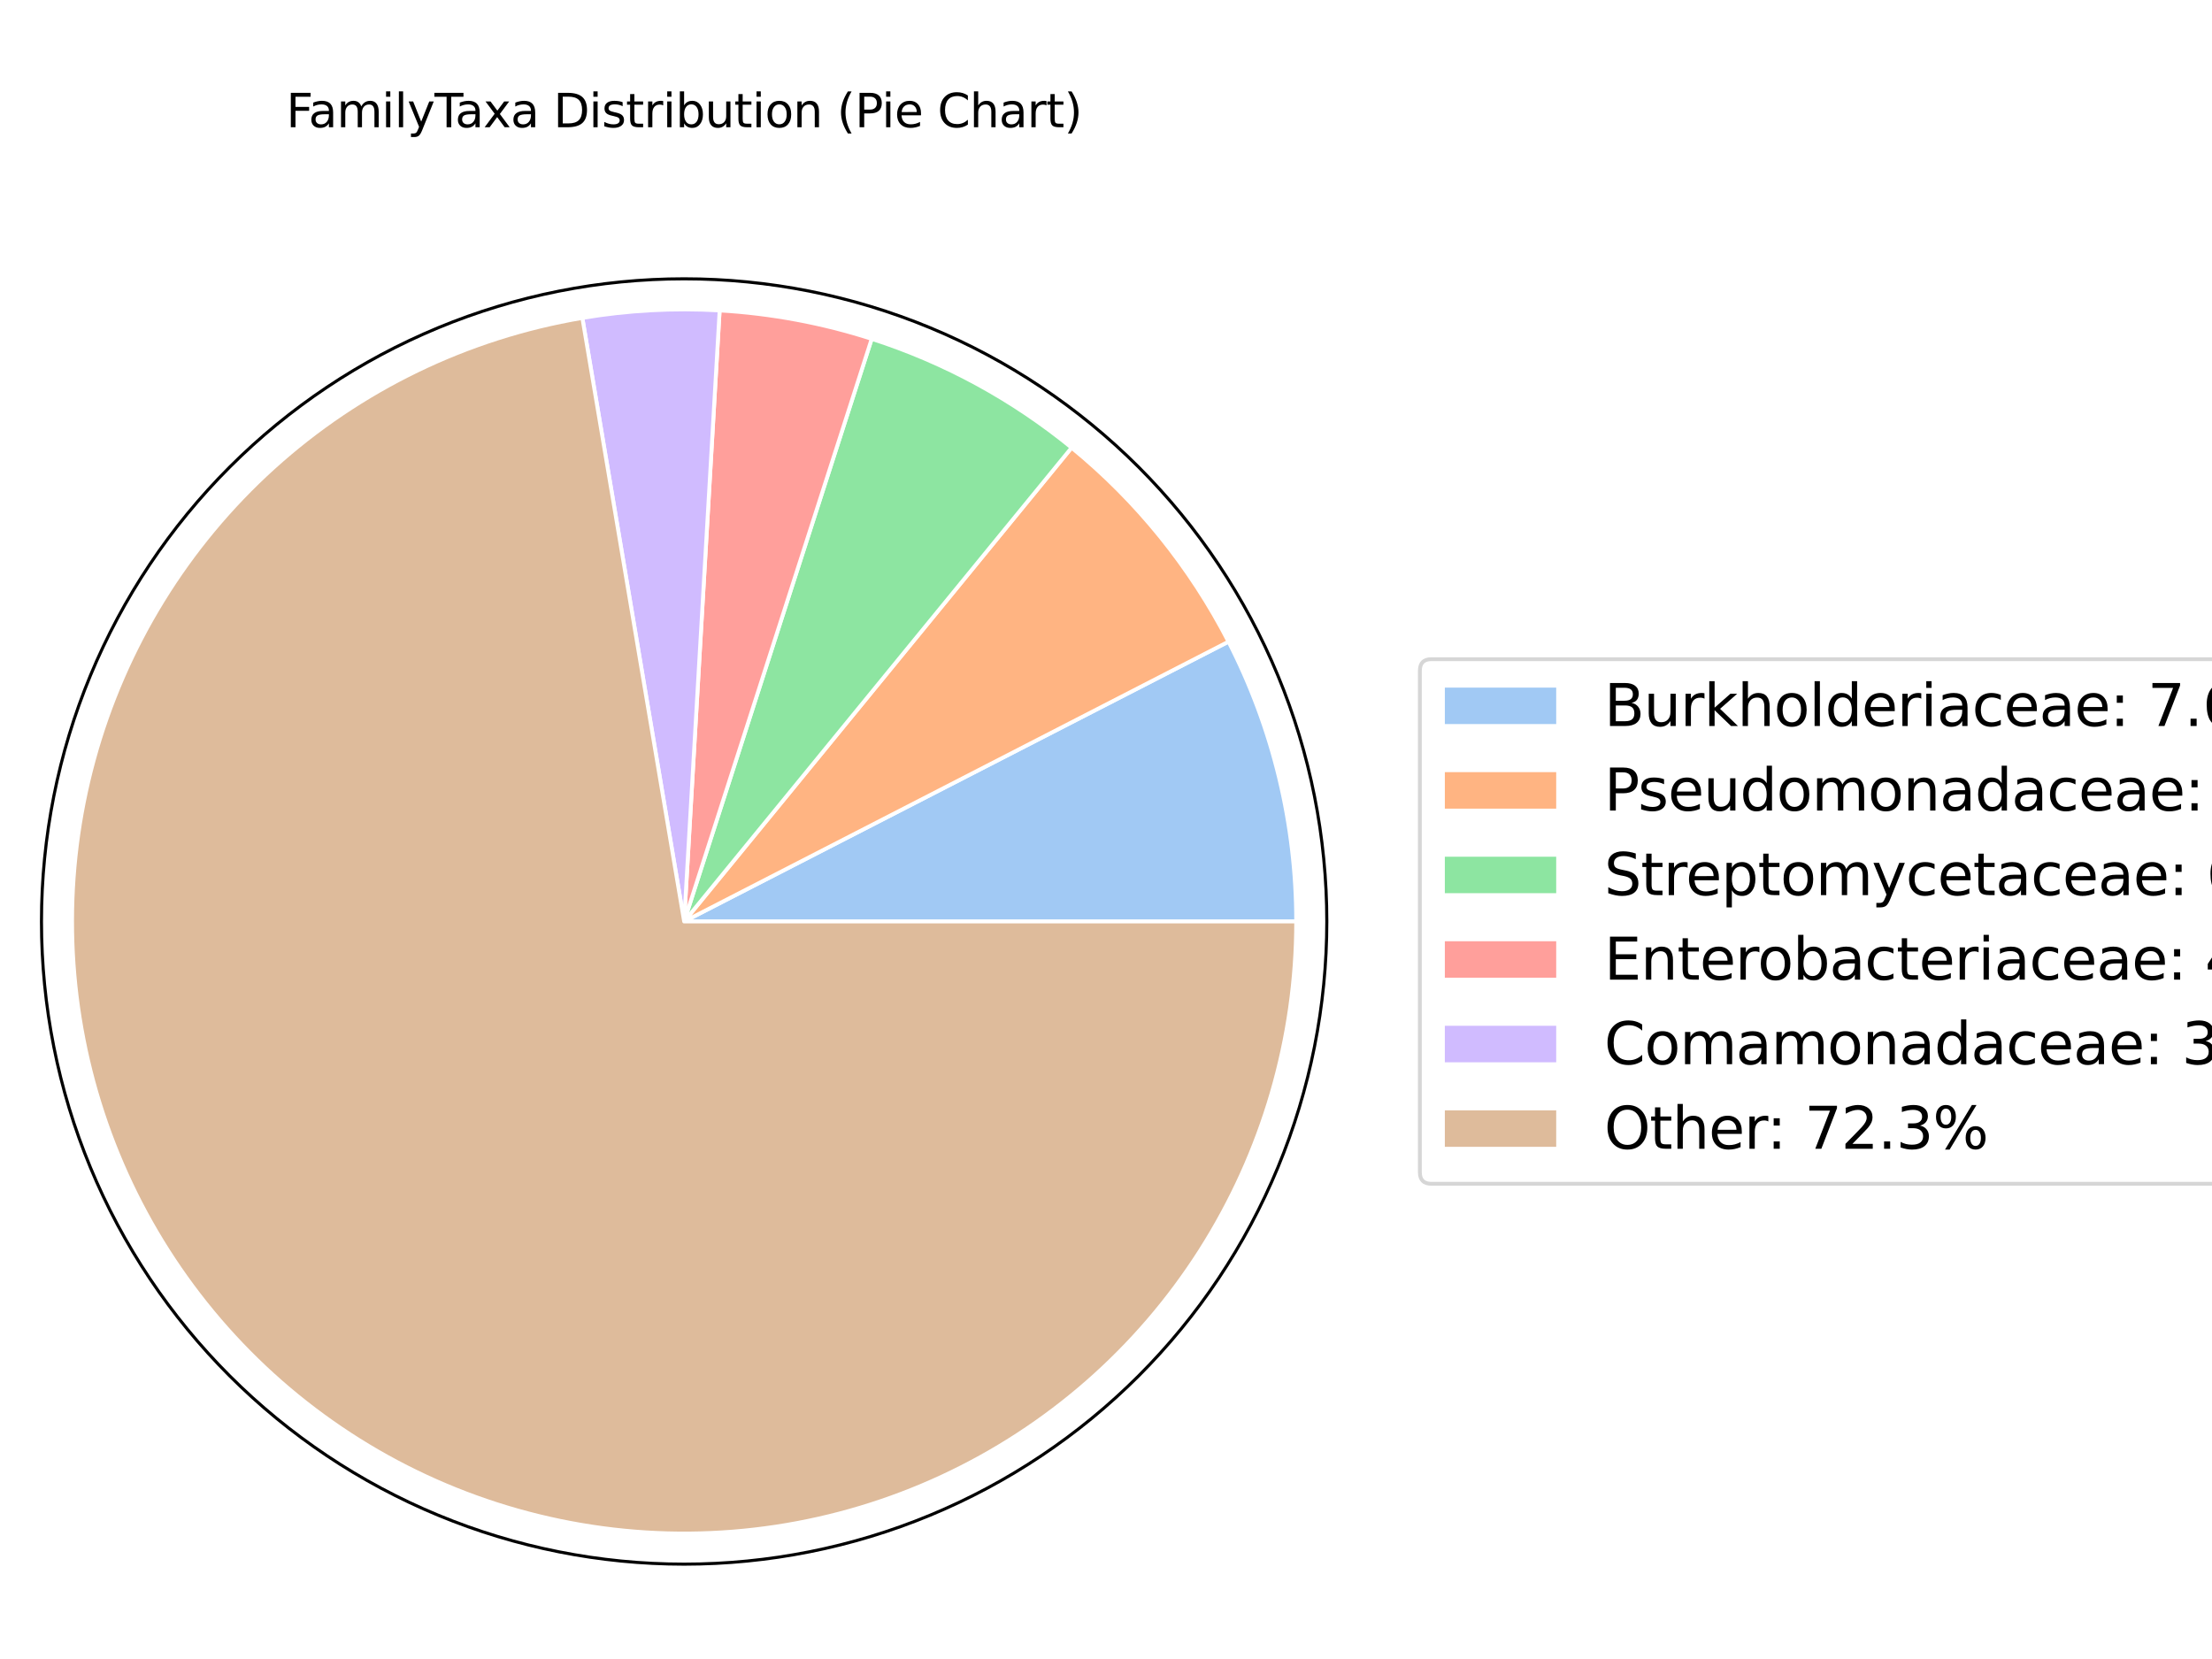 <?xml version="1.0" encoding="utf-8" standalone="no"?>
<!DOCTYPE svg PUBLIC "-//W3C//DTD SVG 1.1//EN"
  "http://www.w3.org/Graphics/SVG/1.1/DTD/svg11.dtd">
<svg xmlns:xlink="http://www.w3.org/1999/xlink" width="576pt" height="432pt" viewBox="0 0 576 432" xmlns="http://www.w3.org/2000/svg" version="1.1">
 <defs>
  <style type="text/css">*{stroke-linejoin: round; stroke-linecap: butt}</style>
 </defs>
 <g id="figure_1">
  <g id="patch_1">
   <path d="M 0 432 
L 576 432 
L 576 0 
L 0 0 
z
" style="fill: #ffffff"/>
  </g>
  <g id="axes_1">
   <g id="patch_2">
    <path d="M 345.498 239.952 
C 345.498 217.976 341.169 196.214 332.759 175.91 
C 324.349 155.607 312.022 137.158 296.483 121.618 
C 280.943 106.079 262.494 93.752 242.191 85.342 
C 221.887 76.932 200.125 72.603 178.149 72.603 
C 156.173 72.603 134.411 76.932 114.107 85.342 
C 93.804 93.752 75.355 106.079 59.815 121.618 
C 44.276 137.158 31.949 155.607 23.539 175.91 
C 15.129 196.214 10.8 217.976 10.8 239.952 
C 10.8 261.928 15.129 283.69 23.539 303.994 
C 31.949 324.297 44.276 342.746 59.815 358.286 
C 75.355 373.825 93.804 386.152 114.107 394.562 
C 134.411 402.972 156.173 407.301 178.149 407.301 
C 200.125 407.301 221.887 402.972 242.191 394.562 
C 262.494 386.152 280.943 373.825 296.483 358.286 
C 312.022 342.746 324.349 324.297 332.759 303.994 
C 341.169 283.69 345.498 261.928 345.498 239.952 
M 178.149 239.952 
C 178.149 239.952 178.149 239.952 178.149 239.952 
C 178.149 239.952 178.149 239.952 178.149 239.952 
C 178.149 239.952 178.149 239.952 178.149 239.952 
C 178.149 239.952 178.149 239.952 178.149 239.952 
C 178.149 239.952 178.149 239.952 178.149 239.952 
C 178.149 239.952 178.149 239.952 178.149 239.952 
C 178.149 239.952 178.149 239.952 178.149 239.952 
C 178.149 239.952 178.149 239.952 178.149 239.952 
C 178.149 239.952 178.149 239.952 178.149 239.952 
C 178.149 239.952 178.149 239.952 178.149 239.952 
C 178.149 239.952 178.149 239.952 178.149 239.952 
C 178.149 239.952 178.149 239.952 178.149 239.952 
C 178.149 239.952 178.149 239.952 178.149 239.952 
C 178.149 239.952 178.149 239.952 178.149 239.952 
C 178.149 239.952 178.149 239.952 178.149 239.952 
C 178.149 239.952 178.149 239.952 178.149 239.952 
z
" style="fill: #ffffff"/>
   </g>
   <g id="patch_3">
    <path d="M 178.149 239.952 
C 178.149 239.952 178.149 239.952 178.149 239.952 
C 178.149 239.952 178.149 239.952 178.149 239.952 
L 319.897 167.085 
C 325.67 178.316 330.088 190.193 333.058 202.467 
C 336.028 214.741 337.529 227.324 337.529 239.952 
z
" clip-path="url(#pe1fde68501)" style="fill: #a1c9f4; stroke: #ffffff; stroke-linejoin: miter"/>
   </g>
   <g id="patch_4">
    <path d="M 178.149 239.952 
C 178.149 239.952 178.149 239.952 178.149 239.952 
C 178.149 239.952 178.149 239.952 178.149 239.952 
L 279.045 116.575 
C 287.493 123.483 295.209 131.241 302.072 139.726 
C 308.934 148.212 314.907 157.379 319.897 167.085 
z
" clip-path="url(#pe1fde68501)" style="fill: #ffb482; stroke: #ffffff; stroke-linejoin: miter"/>
   </g>
   <g id="patch_5">
    <path d="M 178.149 239.952 
C 178.149 239.952 178.149 239.952 178.149 239.952 
C 178.149 239.952 178.149 239.952 178.149 239.952 
L 226.987 88.239 
C 236.452 91.286 245.612 95.212 254.345 99.966 
C 263.079 104.72 271.348 110.28 279.045 116.575 
z
" clip-path="url(#pe1fde68501)" style="fill: #8de5a1; stroke: #ffffff; stroke-linejoin: miter"/>
   </g>
   <g id="patch_6">
    <path d="M 178.149 239.952 
C 178.149 239.952 178.149 239.952 178.149 239.952 
C 178.149 239.952 178.149 239.952 178.149 239.952 
L 187.391 80.84 
C 194.114 81.231 200.805 82.047 207.424 83.284 
C 214.043 84.521 220.577 86.176 226.987 88.239 
z
" clip-path="url(#pe1fde68501)" style="fill: #ff9f9b; stroke: #ffffff; stroke-linejoin: miter"/>
   </g>
   <g id="patch_7">
    <path d="M 178.149 239.952 
C 178.149 239.952 178.149 239.952 178.149 239.952 
C 178.149 239.952 178.149 239.952 178.149 239.952 
L 151.644 82.791 
C 157.542 81.797 163.491 81.135 169.463 80.809 
C 175.435 80.483 181.42 80.493 187.391 80.84 
z
" clip-path="url(#pe1fde68501)" style="fill: #d0bbff; stroke: #ffffff; stroke-linejoin: miter"/>
   </g>
   <g id="patch_8">
    <path d="M 178.149 239.952 
C 178.149 239.952 178.149 239.952 178.149 239.952 
C 178.149 239.952 178.149 239.952 178.149 239.952 
C 178.149 239.952 178.149 239.952 178.149 239.952 
C 178.149 239.952 178.149 239.952 178.149 239.952 
C 178.149 239.952 178.149 239.952 178.149 239.952 
C 178.149 239.952 178.149 239.952 178.149 239.952 
C 178.149 239.952 178.149 239.952 178.149 239.952 
C 178.149 239.952 178.149 239.952 178.149 239.952 
L 337.529 239.952 
C 337.529 270.338 328.839 300.1 312.489 325.712 
C 296.138 351.324 272.8 371.734 245.236 384.525 
C 217.673 397.315 187.019 401.96 156.904 397.91 
C 126.789 393.859 98.451 381.28 75.247 361.661 
C 52.043 342.043 34.926 316.192 25.924 287.169 
C 16.922 258.147 16.404 227.147 24.433 197.841 
C 32.461 168.535 48.706 142.127 71.243 121.745 
C 93.779 101.363 121.681 87.844 151.644 82.791 
z
" clip-path="url(#pe1fde68501)" style="fill: #debb9b; stroke: #ffffff; stroke-linejoin: miter"/>
   </g>
   <g id="matplotlib.axis_1"/>
   <g id="matplotlib.axis_2"/>
   <g id="patch_9">
    <path d="M 345.498 239.952 
C 345.498 217.976 341.169 196.214 332.759 175.91 
C 324.349 155.607 312.022 137.158 296.483 121.618 
C 280.943 106.079 262.494 93.752 242.191 85.342 
C 221.887 76.932 200.125 72.603 178.149 72.603 
C 156.173 72.603 134.411 76.932 114.107 85.342 
C 93.804 93.752 75.355 106.079 59.815 121.618 
C 44.276 137.158 31.949 155.607 23.539 175.91 
C 15.129 196.214 10.8 217.976 10.8 239.952 
C 10.8 261.928 15.129 283.69 23.539 303.994 
C 31.949 324.297 44.276 342.746 59.815 358.286 
C 75.355 373.825 93.804 386.152 114.107 394.562 
C 134.411 402.972 156.173 407.301 178.149 407.301 
C 200.125 407.301 221.887 402.972 242.191 394.562 
C 262.494 386.152 280.943 373.825 296.483 358.286 
C 312.022 342.746 324.349 324.297 332.759 303.994 
C 341.169 283.69 345.498 261.928 345.498 239.952 
" style="fill: none; stroke: #000000; stroke-width: 0.8; stroke-linejoin: miter; stroke-linecap: square"/>
   </g>
   <g id="text_1">
    <!-- FamilyTaxa Distribution (Pie Chart) -->
    <g transform="translate(74.525 33.133) scale(0.12 -0.12)">
     <defs>
      <path id="DejaVuSans-46" d="M 628 4666 
L 3309 4666 
L 3309 4134 
L 1259 4134 
L 1259 2759 
L 3109 2759 
L 3109 2228 
L 1259 2228 
L 1259 0 
L 628 0 
L 628 4666 
z
" transform="scale(0.016)"/>
      <path id="DejaVuSans-61" d="M 2194 1759 
Q 1497 1759 1228 1600 
Q 959 1441 959 1056 
Q 959 750 1161 570 
Q 1363 391 1709 391 
Q 2188 391 2477 730 
Q 2766 1069 2766 1631 
L 2766 1759 
L 2194 1759 
z
M 3341 1997 
L 3341 0 
L 2766 0 
L 2766 531 
Q 2569 213 2275 61 
Q 1981 -91 1556 -91 
Q 1019 -91 701 211 
Q 384 513 384 1019 
Q 384 1609 779 1909 
Q 1175 2209 1959 2209 
L 2766 2209 
L 2766 2266 
Q 2766 2663 2505 2880 
Q 2244 3097 1772 3097 
Q 1472 3097 1187 3025 
Q 903 2953 641 2809 
L 641 3341 
Q 956 3463 1253 3523 
Q 1550 3584 1831 3584 
Q 2591 3584 2966 3190 
Q 3341 2797 3341 1997 
z
" transform="scale(0.016)"/>
      <path id="DejaVuSans-6d" d="M 3328 2828 
Q 3544 3216 3844 3400 
Q 4144 3584 4550 3584 
Q 5097 3584 5394 3201 
Q 5691 2819 5691 2113 
L 5691 0 
L 5113 0 
L 5113 2094 
Q 5113 2597 4934 2840 
Q 4756 3084 4391 3084 
Q 3944 3084 3684 2787 
Q 3425 2491 3425 1978 
L 3425 0 
L 2847 0 
L 2847 2094 
Q 2847 2600 2669 2842 
Q 2491 3084 2119 3084 
Q 1678 3084 1418 2786 
Q 1159 2488 1159 1978 
L 1159 0 
L 581 0 
L 581 3500 
L 1159 3500 
L 1159 2956 
Q 1356 3278 1631 3431 
Q 1906 3584 2284 3584 
Q 2666 3584 2933 3390 
Q 3200 3197 3328 2828 
z
" transform="scale(0.016)"/>
      <path id="DejaVuSans-69" d="M 603 3500 
L 1178 3500 
L 1178 0 
L 603 0 
L 603 3500 
z
M 603 4863 
L 1178 4863 
L 1178 4134 
L 603 4134 
L 603 4863 
z
" transform="scale(0.016)"/>
      <path id="DejaVuSans-6c" d="M 603 4863 
L 1178 4863 
L 1178 0 
L 603 0 
L 603 4863 
z
" transform="scale(0.016)"/>
      <path id="DejaVuSans-79" d="M 2059 -325 
Q 1816 -950 1584 -1140 
Q 1353 -1331 966 -1331 
L 506 -1331 
L 506 -850 
L 844 -850 
Q 1081 -850 1212 -737 
Q 1344 -625 1503 -206 
L 1606 56 
L 191 3500 
L 800 3500 
L 1894 763 
L 2988 3500 
L 3597 3500 
L 2059 -325 
z
" transform="scale(0.016)"/>
      <path id="DejaVuSans-54" d="M -19 4666 
L 3928 4666 
L 3928 4134 
L 2272 4134 
L 2272 0 
L 1638 0 
L 1638 4134 
L -19 4134 
L -19 4666 
z
" transform="scale(0.016)"/>
      <path id="DejaVuSans-78" d="M 3513 3500 
L 2247 1797 
L 3578 0 
L 2900 0 
L 1881 1375 
L 863 0 
L 184 0 
L 1544 1831 
L 300 3500 
L 978 3500 
L 1906 2253 
L 2834 3500 
L 3513 3500 
z
" transform="scale(0.016)"/>
      <path id="DejaVuSans-20" transform="scale(0.016)"/>
      <path id="DejaVuSans-44" d="M 1259 4147 
L 1259 519 
L 2022 519 
Q 2988 519 3436 956 
Q 3884 1394 3884 2338 
Q 3884 3275 3436 3711 
Q 2988 4147 2022 4147 
L 1259 4147 
z
M 628 4666 
L 1925 4666 
Q 3281 4666 3915 4102 
Q 4550 3538 4550 2338 
Q 4550 1131 3912 565 
Q 3275 0 1925 0 
L 628 0 
L 628 4666 
z
" transform="scale(0.016)"/>
      <path id="DejaVuSans-73" d="M 2834 3397 
L 2834 2853 
Q 2591 2978 2328 3040 
Q 2066 3103 1784 3103 
Q 1356 3103 1142 2972 
Q 928 2841 928 2578 
Q 928 2378 1081 2264 
Q 1234 2150 1697 2047 
L 1894 2003 
Q 2506 1872 2764 1633 
Q 3022 1394 3022 966 
Q 3022 478 2636 193 
Q 2250 -91 1575 -91 
Q 1294 -91 989 -36 
Q 684 19 347 128 
L 347 722 
Q 666 556 975 473 
Q 1284 391 1588 391 
Q 1994 391 2212 530 
Q 2431 669 2431 922 
Q 2431 1156 2273 1281 
Q 2116 1406 1581 1522 
L 1381 1569 
Q 847 1681 609 1914 
Q 372 2147 372 2553 
Q 372 3047 722 3315 
Q 1072 3584 1716 3584 
Q 2034 3584 2315 3537 
Q 2597 3491 2834 3397 
z
" transform="scale(0.016)"/>
      <path id="DejaVuSans-74" d="M 1172 4494 
L 1172 3500 
L 2356 3500 
L 2356 3053 
L 1172 3053 
L 1172 1153 
Q 1172 725 1289 603 
Q 1406 481 1766 481 
L 2356 481 
L 2356 0 
L 1766 0 
Q 1100 0 847 248 
Q 594 497 594 1153 
L 594 3053 
L 172 3053 
L 172 3500 
L 594 3500 
L 594 4494 
L 1172 4494 
z
" transform="scale(0.016)"/>
      <path id="DejaVuSans-72" d="M 2631 2963 
Q 2534 3019 2420 3045 
Q 2306 3072 2169 3072 
Q 1681 3072 1420 2755 
Q 1159 2438 1159 1844 
L 1159 0 
L 581 0 
L 581 3500 
L 1159 3500 
L 1159 2956 
Q 1341 3275 1631 3429 
Q 1922 3584 2338 3584 
Q 2397 3584 2469 3576 
Q 2541 3569 2628 3553 
L 2631 2963 
z
" transform="scale(0.016)"/>
      <path id="DejaVuSans-62" d="M 3116 1747 
Q 3116 2381 2855 2742 
Q 2594 3103 2138 3103 
Q 1681 3103 1420 2742 
Q 1159 2381 1159 1747 
Q 1159 1113 1420 752 
Q 1681 391 2138 391 
Q 2594 391 2855 752 
Q 3116 1113 3116 1747 
z
M 1159 2969 
Q 1341 3281 1617 3432 
Q 1894 3584 2278 3584 
Q 2916 3584 3314 3078 
Q 3713 2572 3713 1747 
Q 3713 922 3314 415 
Q 2916 -91 2278 -91 
Q 1894 -91 1617 61 
Q 1341 213 1159 525 
L 1159 0 
L 581 0 
L 581 4863 
L 1159 4863 
L 1159 2969 
z
" transform="scale(0.016)"/>
      <path id="DejaVuSans-75" d="M 544 1381 
L 544 3500 
L 1119 3500 
L 1119 1403 
Q 1119 906 1312 657 
Q 1506 409 1894 409 
Q 2359 409 2629 706 
Q 2900 1003 2900 1516 
L 2900 3500 
L 3475 3500 
L 3475 0 
L 2900 0 
L 2900 538 
Q 2691 219 2414 64 
Q 2138 -91 1772 -91 
Q 1169 -91 856 284 
Q 544 659 544 1381 
z
M 1991 3584 
L 1991 3584 
z
" transform="scale(0.016)"/>
      <path id="DejaVuSans-6f" d="M 1959 3097 
Q 1497 3097 1228 2736 
Q 959 2375 959 1747 
Q 959 1119 1226 758 
Q 1494 397 1959 397 
Q 2419 397 2687 759 
Q 2956 1122 2956 1747 
Q 2956 2369 2687 2733 
Q 2419 3097 1959 3097 
z
M 1959 3584 
Q 2709 3584 3137 3096 
Q 3566 2609 3566 1747 
Q 3566 888 3137 398 
Q 2709 -91 1959 -91 
Q 1206 -91 779 398 
Q 353 888 353 1747 
Q 353 2609 779 3096 
Q 1206 3584 1959 3584 
z
" transform="scale(0.016)"/>
      <path id="DejaVuSans-6e" d="M 3513 2113 
L 3513 0 
L 2938 0 
L 2938 2094 
Q 2938 2591 2744 2837 
Q 2550 3084 2163 3084 
Q 1697 3084 1428 2787 
Q 1159 2491 1159 1978 
L 1159 0 
L 581 0 
L 581 3500 
L 1159 3500 
L 1159 2956 
Q 1366 3272 1645 3428 
Q 1925 3584 2291 3584 
Q 2894 3584 3203 3211 
Q 3513 2838 3513 2113 
z
" transform="scale(0.016)"/>
      <path id="DejaVuSans-28" d="M 1984 4856 
Q 1566 4138 1362 3434 
Q 1159 2731 1159 2009 
Q 1159 1288 1364 580 
Q 1569 -128 1984 -844 
L 1484 -844 
Q 1016 -109 783 600 
Q 550 1309 550 2009 
Q 550 2706 781 3412 
Q 1013 4119 1484 4856 
L 1984 4856 
z
" transform="scale(0.016)"/>
      <path id="DejaVuSans-50" d="M 1259 4147 
L 1259 2394 
L 2053 2394 
Q 2494 2394 2734 2622 
Q 2975 2850 2975 3272 
Q 2975 3691 2734 3919 
Q 2494 4147 2053 4147 
L 1259 4147 
z
M 628 4666 
L 2053 4666 
Q 2838 4666 3239 4311 
Q 3641 3956 3641 3272 
Q 3641 2581 3239 2228 
Q 2838 1875 2053 1875 
L 1259 1875 
L 1259 0 
L 628 0 
L 628 4666 
z
" transform="scale(0.016)"/>
      <path id="DejaVuSans-65" d="M 3597 1894 
L 3597 1613 
L 953 1613 
Q 991 1019 1311 708 
Q 1631 397 2203 397 
Q 2534 397 2845 478 
Q 3156 559 3463 722 
L 3463 178 
Q 3153 47 2828 -22 
Q 2503 -91 2169 -91 
Q 1331 -91 842 396 
Q 353 884 353 1716 
Q 353 2575 817 3079 
Q 1281 3584 2069 3584 
Q 2775 3584 3186 3129 
Q 3597 2675 3597 1894 
z
M 3022 2063 
Q 3016 2534 2758 2815 
Q 2500 3097 2075 3097 
Q 1594 3097 1305 2825 
Q 1016 2553 972 2059 
L 3022 2063 
z
" transform="scale(0.016)"/>
      <path id="DejaVuSans-43" d="M 4122 4306 
L 4122 3641 
Q 3803 3938 3442 4084 
Q 3081 4231 2675 4231 
Q 1875 4231 1450 3742 
Q 1025 3253 1025 2328 
Q 1025 1406 1450 917 
Q 1875 428 2675 428 
Q 3081 428 3442 575 
Q 3803 722 4122 1019 
L 4122 359 
Q 3791 134 3420 21 
Q 3050 -91 2638 -91 
Q 1578 -91 968 557 
Q 359 1206 359 2328 
Q 359 3453 968 4101 
Q 1578 4750 2638 4750 
Q 3056 4750 3426 4639 
Q 3797 4528 4122 4306 
z
" transform="scale(0.016)"/>
      <path id="DejaVuSans-68" d="M 3513 2113 
L 3513 0 
L 2938 0 
L 2938 2094 
Q 2938 2591 2744 2837 
Q 2550 3084 2163 3084 
Q 1697 3084 1428 2787 
Q 1159 2491 1159 1978 
L 1159 0 
L 581 0 
L 581 4863 
L 1159 4863 
L 1159 2956 
Q 1366 3272 1645 3428 
Q 1925 3584 2291 3584 
Q 2894 3584 3203 3211 
Q 3513 2838 3513 2113 
z
" transform="scale(0.016)"/>
      <path id="DejaVuSans-29" d="M 513 4856 
L 1013 4856 
Q 1481 4119 1714 3412 
Q 1947 2706 1947 2009 
Q 1947 1309 1714 600 
Q 1481 -109 1013 -844 
L 513 -844 
Q 928 -128 1133 580 
Q 1338 1288 1338 2009 
Q 1338 2731 1133 3434 
Q 928 4138 513 4856 
z
" transform="scale(0.016)"/>
     </defs>
     <use xlink:href="#DejaVuSans-46"/>
     <use xlink:href="#DejaVuSans-61" x="48.395"/>
     <use xlink:href="#DejaVuSans-6d" x="109.674"/>
     <use xlink:href="#DejaVuSans-69" x="207.086"/>
     <use xlink:href="#DejaVuSans-6c" x="234.869"/>
     <use xlink:href="#DejaVuSans-79" x="262.652"/>
     <use xlink:href="#DejaVuSans-54" x="321.832"/>
     <use xlink:href="#DejaVuSans-61" x="366.416"/>
     <use xlink:href="#DejaVuSans-78" x="427.695"/>
     <use xlink:href="#DejaVuSans-61" x="486.875"/>
     <use xlink:href="#DejaVuSans-20" x="548.154"/>
     <use xlink:href="#DejaVuSans-44" x="579.941"/>
     <use xlink:href="#DejaVuSans-69" x="656.943"/>
     <use xlink:href="#DejaVuSans-73" x="684.727"/>
     <use xlink:href="#DejaVuSans-74" x="736.826"/>
     <use xlink:href="#DejaVuSans-72" x="776.035"/>
     <use xlink:href="#DejaVuSans-69" x="817.148"/>
     <use xlink:href="#DejaVuSans-62" x="844.932"/>
     <use xlink:href="#DejaVuSans-75" x="908.408"/>
     <use xlink:href="#DejaVuSans-74" x="971.787"/>
     <use xlink:href="#DejaVuSans-69" x="1010.996"/>
     <use xlink:href="#DejaVuSans-6f" x="1038.779"/>
     <use xlink:href="#DejaVuSans-6e" x="1099.961"/>
     <use xlink:href="#DejaVuSans-20" x="1163.34"/>
     <use xlink:href="#DejaVuSans-28" x="1195.127"/>
     <use xlink:href="#DejaVuSans-50" x="1234.141"/>
     <use xlink:href="#DejaVuSans-69" x="1292.193"/>
     <use xlink:href="#DejaVuSans-65" x="1319.977"/>
     <use xlink:href="#DejaVuSans-20" x="1381.5"/>
     <use xlink:href="#DejaVuSans-43" x="1413.287"/>
     <use xlink:href="#DejaVuSans-68" x="1483.111"/>
     <use xlink:href="#DejaVuSans-61" x="1546.49"/>
     <use xlink:href="#DejaVuSans-72" x="1607.77"/>
     <use xlink:href="#DejaVuSans-74" x="1648.883"/>
     <use xlink:href="#DejaVuSans-29" x="1688.092"/>
    </g>
   </g>
   <g id="legend_1">
    <g id="patch_10">
     <path d="M 372.733 308.254 
L 619.795 308.254 
Q 622.795 308.254 622.795 305.254 
L 622.795 174.65 
Q 622.795 171.65 619.795 171.65 
L 372.733 171.65 
Q 369.733 171.65 369.733 174.65 
L 369.733 305.254 
Q 369.733 308.254 372.733 308.254 
z
" style="fill: #ffffff; opacity: 0.8; stroke: #cccccc; stroke-linejoin: miter"/>
    </g>
    <g id="patch_11">
     <path d="M 375.733 189.048 
L 405.733 189.048 
L 405.733 178.548 
L 375.733 178.548 
z
" style="fill: #a1c9f4; stroke: #ffffff; stroke-linejoin: miter"/>
    </g>
    <g id="text_2">
     <!-- Burkholderiaceae: 7.6% -->
     <g transform="translate(417.733 189.048) scale(0.15 -0.15)">
      <defs>
       <path id="DejaVuSans-42" d="M 1259 2228 
L 1259 519 
L 2272 519 
Q 2781 519 3026 730 
Q 3272 941 3272 1375 
Q 3272 1813 3026 2020 
Q 2781 2228 2272 2228 
L 1259 2228 
z
M 1259 4147 
L 1259 2741 
L 2194 2741 
Q 2656 2741 2882 2914 
Q 3109 3088 3109 3444 
Q 3109 3797 2882 3972 
Q 2656 4147 2194 4147 
L 1259 4147 
z
M 628 4666 
L 2241 4666 
Q 2963 4666 3353 4366 
Q 3744 4066 3744 3513 
Q 3744 3084 3544 2831 
Q 3344 2578 2956 2516 
Q 3422 2416 3680 2098 
Q 3938 1781 3938 1306 
Q 3938 681 3513 340 
Q 3088 0 2303 0 
L 628 0 
L 628 4666 
z
" transform="scale(0.016)"/>
       <path id="DejaVuSans-6b" d="M 581 4863 
L 1159 4863 
L 1159 1991 
L 2875 3500 
L 3609 3500 
L 1753 1863 
L 3688 0 
L 2938 0 
L 1159 1709 
L 1159 0 
L 581 0 
L 581 4863 
z
" transform="scale(0.016)"/>
       <path id="DejaVuSans-64" d="M 2906 2969 
L 2906 4863 
L 3481 4863 
L 3481 0 
L 2906 0 
L 2906 525 
Q 2725 213 2448 61 
Q 2172 -91 1784 -91 
Q 1150 -91 751 415 
Q 353 922 353 1747 
Q 353 2572 751 3078 
Q 1150 3584 1784 3584 
Q 2172 3584 2448 3432 
Q 2725 3281 2906 2969 
z
M 947 1747 
Q 947 1113 1208 752 
Q 1469 391 1925 391 
Q 2381 391 2643 752 
Q 2906 1113 2906 1747 
Q 2906 2381 2643 2742 
Q 2381 3103 1925 3103 
Q 1469 3103 1208 2742 
Q 947 2381 947 1747 
z
" transform="scale(0.016)"/>
       <path id="DejaVuSans-63" d="M 3122 3366 
L 3122 2828 
Q 2878 2963 2633 3030 
Q 2388 3097 2138 3097 
Q 1578 3097 1268 2742 
Q 959 2388 959 1747 
Q 959 1106 1268 751 
Q 1578 397 2138 397 
Q 2388 397 2633 464 
Q 2878 531 3122 666 
L 3122 134 
Q 2881 22 2623 -34 
Q 2366 -91 2075 -91 
Q 1284 -91 818 406 
Q 353 903 353 1747 
Q 353 2603 823 3093 
Q 1294 3584 2113 3584 
Q 2378 3584 2631 3529 
Q 2884 3475 3122 3366 
z
" transform="scale(0.016)"/>
       <path id="DejaVuSans-3a" d="M 750 794 
L 1409 794 
L 1409 0 
L 750 0 
L 750 794 
z
M 750 3309 
L 1409 3309 
L 1409 2516 
L 750 2516 
L 750 3309 
z
" transform="scale(0.016)"/>
       <path id="DejaVuSans-37" d="M 525 4666 
L 3525 4666 
L 3525 4397 
L 1831 0 
L 1172 0 
L 2766 4134 
L 525 4134 
L 525 4666 
z
" transform="scale(0.016)"/>
       <path id="DejaVuSans-2e" d="M 684 794 
L 1344 794 
L 1344 0 
L 684 0 
L 684 794 
z
" transform="scale(0.016)"/>
       <path id="DejaVuSans-36" d="M 2113 2584 
Q 1688 2584 1439 2293 
Q 1191 2003 1191 1497 
Q 1191 994 1439 701 
Q 1688 409 2113 409 
Q 2538 409 2786 701 
Q 3034 994 3034 1497 
Q 3034 2003 2786 2293 
Q 2538 2584 2113 2584 
z
M 3366 4563 
L 3366 3988 
Q 3128 4100 2886 4159 
Q 2644 4219 2406 4219 
Q 1781 4219 1451 3797 
Q 1122 3375 1075 2522 
Q 1259 2794 1537 2939 
Q 1816 3084 2150 3084 
Q 2853 3084 3261 2657 
Q 3669 2231 3669 1497 
Q 3669 778 3244 343 
Q 2819 -91 2113 -91 
Q 1303 -91 875 529 
Q 447 1150 447 2328 
Q 447 3434 972 4092 
Q 1497 4750 2381 4750 
Q 2619 4750 2861 4703 
Q 3103 4656 3366 4563 
z
" transform="scale(0.016)"/>
       <path id="DejaVuSans-25" d="M 4653 2053 
Q 4381 2053 4226 1822 
Q 4072 1591 4072 1178 
Q 4072 772 4226 539 
Q 4381 306 4653 306 
Q 4919 306 5073 539 
Q 5228 772 5228 1178 
Q 5228 1588 5073 1820 
Q 4919 2053 4653 2053 
z
M 4653 2450 
Q 5147 2450 5437 2106 
Q 5728 1763 5728 1178 
Q 5728 594 5436 251 
Q 5144 -91 4653 -91 
Q 4153 -91 3862 251 
Q 3572 594 3572 1178 
Q 3572 1766 3864 2108 
Q 4156 2450 4653 2450 
z
M 1428 4353 
Q 1159 4353 1004 4120 
Q 850 3888 850 3481 
Q 850 3069 1003 2837 
Q 1156 2606 1428 2606 
Q 1700 2606 1854 2837 
Q 2009 3069 2009 3481 
Q 2009 3884 1853 4118 
Q 1697 4353 1428 4353 
z
M 4250 4750 
L 4750 4750 
L 1831 -91 
L 1331 -91 
L 4250 4750 
z
M 1428 4750 
Q 1922 4750 2215 4408 
Q 2509 4066 2509 3481 
Q 2509 2891 2217 2550 
Q 1925 2209 1428 2209 
Q 931 2209 642 2551 
Q 353 2894 353 3481 
Q 353 4063 643 4406 
Q 934 4750 1428 4750 
z
" transform="scale(0.016)"/>
      </defs>
      <use xlink:href="#DejaVuSans-42"/>
      <use xlink:href="#DejaVuSans-75" x="68.604"/>
      <use xlink:href="#DejaVuSans-72" x="131.982"/>
      <use xlink:href="#DejaVuSans-6b" x="173.096"/>
      <use xlink:href="#DejaVuSans-68" x="231.006"/>
      <use xlink:href="#DejaVuSans-6f" x="294.385"/>
      <use xlink:href="#DejaVuSans-6c" x="355.566"/>
      <use xlink:href="#DejaVuSans-64" x="383.35"/>
      <use xlink:href="#DejaVuSans-65" x="446.826"/>
      <use xlink:href="#DejaVuSans-72" x="508.35"/>
      <use xlink:href="#DejaVuSans-69" x="549.463"/>
      <use xlink:href="#DejaVuSans-61" x="577.246"/>
      <use xlink:href="#DejaVuSans-63" x="638.525"/>
      <use xlink:href="#DejaVuSans-65" x="693.506"/>
      <use xlink:href="#DejaVuSans-61" x="755.029"/>
      <use xlink:href="#DejaVuSans-65" x="816.309"/>
      <use xlink:href="#DejaVuSans-3a" x="877.832"/>
      <use xlink:href="#DejaVuSans-20" x="911.523"/>
      <use xlink:href="#DejaVuSans-37" x="943.311"/>
      <use xlink:href="#DejaVuSans-2e" x="1006.934"/>
      <use xlink:href="#DejaVuSans-36" x="1038.721"/>
      <use xlink:href="#DejaVuSans-25" x="1102.344"/>
     </g>
    </g>
    <g id="patch_12">
     <path d="M 375.733 211.065 
L 405.733 211.065 
L 405.733 200.565 
L 375.733 200.565 
z
" style="fill: #ffb482; stroke: #ffffff; stroke-linejoin: miter"/>
    </g>
    <g id="text_3">
     <!-- Pseudomonadaceae: 6.5% -->
     <g transform="translate(417.733 211.065) scale(0.15 -0.15)">
      <defs>
       <path id="DejaVuSans-35" d="M 691 4666 
L 3169 4666 
L 3169 4134 
L 1269 4134 
L 1269 2991 
Q 1406 3038 1543 3061 
Q 1681 3084 1819 3084 
Q 2600 3084 3056 2656 
Q 3513 2228 3513 1497 
Q 3513 744 3044 326 
Q 2575 -91 1722 -91 
Q 1428 -91 1123 -41 
Q 819 9 494 109 
L 494 744 
Q 775 591 1075 516 
Q 1375 441 1709 441 
Q 2250 441 2565 725 
Q 2881 1009 2881 1497 
Q 2881 1984 2565 2268 
Q 2250 2553 1709 2553 
Q 1456 2553 1204 2497 
Q 953 2441 691 2322 
L 691 4666 
z
" transform="scale(0.016)"/>
      </defs>
      <use xlink:href="#DejaVuSans-50"/>
      <use xlink:href="#DejaVuSans-73" x="58.553"/>
      <use xlink:href="#DejaVuSans-65" x="110.652"/>
      <use xlink:href="#DejaVuSans-75" x="172.176"/>
      <use xlink:href="#DejaVuSans-64" x="235.555"/>
      <use xlink:href="#DejaVuSans-6f" x="299.031"/>
      <use xlink:href="#DejaVuSans-6d" x="360.213"/>
      <use xlink:href="#DejaVuSans-6f" x="457.625"/>
      <use xlink:href="#DejaVuSans-6e" x="518.807"/>
      <use xlink:href="#DejaVuSans-61" x="582.186"/>
      <use xlink:href="#DejaVuSans-64" x="643.465"/>
      <use xlink:href="#DejaVuSans-61" x="706.941"/>
      <use xlink:href="#DejaVuSans-63" x="768.221"/>
      <use xlink:href="#DejaVuSans-65" x="823.201"/>
      <use xlink:href="#DejaVuSans-61" x="884.725"/>
      <use xlink:href="#DejaVuSans-65" x="946.004"/>
      <use xlink:href="#DejaVuSans-3a" x="1007.527"/>
      <use xlink:href="#DejaVuSans-20" x="1041.219"/>
      <use xlink:href="#DejaVuSans-36" x="1073.006"/>
      <use xlink:href="#DejaVuSans-2e" x="1136.629"/>
      <use xlink:href="#DejaVuSans-35" x="1168.416"/>
      <use xlink:href="#DejaVuSans-25" x="1232.039"/>
     </g>
    </g>
    <g id="patch_13">
     <path d="M 375.733 233.082 
L 405.733 233.082 
L 405.733 222.582 
L 375.733 222.582 
z
" style="fill: #8de5a1; stroke: #ffffff; stroke-linejoin: miter"/>
    </g>
    <g id="text_4">
     <!-- Streptomycetaceae: 6.0% -->
     <g transform="translate(417.733 233.082) scale(0.15 -0.15)">
      <defs>
       <path id="DejaVuSans-53" d="M 3425 4513 
L 3425 3897 
Q 3066 4069 2747 4153 
Q 2428 4238 2131 4238 
Q 1616 4238 1336 4038 
Q 1056 3838 1056 3469 
Q 1056 3159 1242 3001 
Q 1428 2844 1947 2747 
L 2328 2669 
Q 3034 2534 3370 2195 
Q 3706 1856 3706 1288 
Q 3706 609 3251 259 
Q 2797 -91 1919 -91 
Q 1588 -91 1214 -16 
Q 841 59 441 206 
L 441 856 
Q 825 641 1194 531 
Q 1563 422 1919 422 
Q 2459 422 2753 634 
Q 3047 847 3047 1241 
Q 3047 1584 2836 1778 
Q 2625 1972 2144 2069 
L 1759 2144 
Q 1053 2284 737 2584 
Q 422 2884 422 3419 
Q 422 4038 858 4394 
Q 1294 4750 2059 4750 
Q 2388 4750 2728 4690 
Q 3069 4631 3425 4513 
z
" transform="scale(0.016)"/>
       <path id="DejaVuSans-70" d="M 1159 525 
L 1159 -1331 
L 581 -1331 
L 581 3500 
L 1159 3500 
L 1159 2969 
Q 1341 3281 1617 3432 
Q 1894 3584 2278 3584 
Q 2916 3584 3314 3078 
Q 3713 2572 3713 1747 
Q 3713 922 3314 415 
Q 2916 -91 2278 -91 
Q 1894 -91 1617 61 
Q 1341 213 1159 525 
z
M 3116 1747 
Q 3116 2381 2855 2742 
Q 2594 3103 2138 3103 
Q 1681 3103 1420 2742 
Q 1159 2381 1159 1747 
Q 1159 1113 1420 752 
Q 1681 391 2138 391 
Q 2594 391 2855 752 
Q 3116 1113 3116 1747 
z
" transform="scale(0.016)"/>
       <path id="DejaVuSans-30" d="M 2034 4250 
Q 1547 4250 1301 3770 
Q 1056 3291 1056 2328 
Q 1056 1369 1301 889 
Q 1547 409 2034 409 
Q 2525 409 2770 889 
Q 3016 1369 3016 2328 
Q 3016 3291 2770 3770 
Q 2525 4250 2034 4250 
z
M 2034 4750 
Q 2819 4750 3233 4129 
Q 3647 3509 3647 2328 
Q 3647 1150 3233 529 
Q 2819 -91 2034 -91 
Q 1250 -91 836 529 
Q 422 1150 422 2328 
Q 422 3509 836 4129 
Q 1250 4750 2034 4750 
z
" transform="scale(0.016)"/>
      </defs>
      <use xlink:href="#DejaVuSans-53"/>
      <use xlink:href="#DejaVuSans-74" x="63.477"/>
      <use xlink:href="#DejaVuSans-72" x="102.686"/>
      <use xlink:href="#DejaVuSans-65" x="141.549"/>
      <use xlink:href="#DejaVuSans-70" x="203.072"/>
      <use xlink:href="#DejaVuSans-74" x="266.549"/>
      <use xlink:href="#DejaVuSans-6f" x="305.758"/>
      <use xlink:href="#DejaVuSans-6d" x="366.939"/>
      <use xlink:href="#DejaVuSans-79" x="464.352"/>
      <use xlink:href="#DejaVuSans-63" x="523.531"/>
      <use xlink:href="#DejaVuSans-65" x="578.512"/>
      <use xlink:href="#DejaVuSans-74" x="640.035"/>
      <use xlink:href="#DejaVuSans-61" x="679.244"/>
      <use xlink:href="#DejaVuSans-63" x="740.523"/>
      <use xlink:href="#DejaVuSans-65" x="795.504"/>
      <use xlink:href="#DejaVuSans-61" x="857.027"/>
      <use xlink:href="#DejaVuSans-65" x="918.307"/>
      <use xlink:href="#DejaVuSans-3a" x="979.83"/>
      <use xlink:href="#DejaVuSans-20" x="1013.521"/>
      <use xlink:href="#DejaVuSans-36" x="1045.309"/>
      <use xlink:href="#DejaVuSans-2e" x="1108.932"/>
      <use xlink:href="#DejaVuSans-30" x="1140.719"/>
      <use xlink:href="#DejaVuSans-25" x="1204.342"/>
     </g>
    </g>
    <g id="patch_14">
     <path d="M 375.733 255.1 
L 405.733 255.1 
L 405.733 244.6 
L 375.733 244.6 
z
" style="fill: #ff9f9b; stroke: #ffffff; stroke-linejoin: miter"/>
    </g>
    <g id="text_5">
     <!-- Enterobacteriaceae: 4.0% -->
     <g transform="translate(417.733 255.1) scale(0.15 -0.15)">
      <defs>
       <path id="DejaVuSans-45" d="M 628 4666 
L 3578 4666 
L 3578 4134 
L 1259 4134 
L 1259 2753 
L 3481 2753 
L 3481 2222 
L 1259 2222 
L 1259 531 
L 3634 531 
L 3634 0 
L 628 0 
L 628 4666 
z
" transform="scale(0.016)"/>
       <path id="DejaVuSans-34" d="M 2419 4116 
L 825 1625 
L 2419 1625 
L 2419 4116 
z
M 2253 4666 
L 3047 4666 
L 3047 1625 
L 3713 1625 
L 3713 1100 
L 3047 1100 
L 3047 0 
L 2419 0 
L 2419 1100 
L 313 1100 
L 313 1709 
L 2253 4666 
z
" transform="scale(0.016)"/>
      </defs>
      <use xlink:href="#DejaVuSans-45"/>
      <use xlink:href="#DejaVuSans-6e" x="63.184"/>
      <use xlink:href="#DejaVuSans-74" x="126.562"/>
      <use xlink:href="#DejaVuSans-65" x="165.771"/>
      <use xlink:href="#DejaVuSans-72" x="227.295"/>
      <use xlink:href="#DejaVuSans-6f" x="266.158"/>
      <use xlink:href="#DejaVuSans-62" x="327.34"/>
      <use xlink:href="#DejaVuSans-61" x="390.816"/>
      <use xlink:href="#DejaVuSans-63" x="452.096"/>
      <use xlink:href="#DejaVuSans-74" x="507.076"/>
      <use xlink:href="#DejaVuSans-65" x="546.285"/>
      <use xlink:href="#DejaVuSans-72" x="607.809"/>
      <use xlink:href="#DejaVuSans-69" x="648.922"/>
      <use xlink:href="#DejaVuSans-61" x="676.705"/>
      <use xlink:href="#DejaVuSans-63" x="737.984"/>
      <use xlink:href="#DejaVuSans-65" x="792.965"/>
      <use xlink:href="#DejaVuSans-61" x="854.488"/>
      <use xlink:href="#DejaVuSans-65" x="915.768"/>
      <use xlink:href="#DejaVuSans-3a" x="977.291"/>
      <use xlink:href="#DejaVuSans-20" x="1010.982"/>
      <use xlink:href="#DejaVuSans-34" x="1042.77"/>
      <use xlink:href="#DejaVuSans-2e" x="1106.393"/>
      <use xlink:href="#DejaVuSans-30" x="1138.18"/>
      <use xlink:href="#DejaVuSans-25" x="1201.803"/>
     </g>
    </g>
    <g id="patch_15">
     <path d="M 375.733 277.117 
L 405.733 277.117 
L 405.733 266.617 
L 375.733 266.617 
z
" style="fill: #d0bbff; stroke: #ffffff; stroke-linejoin: miter"/>
    </g>
    <g id="text_6">
     <!-- Comamonadaceae: 3.6% -->
     <g transform="translate(417.733 277.117) scale(0.15 -0.15)">
      <defs>
       <path id="DejaVuSans-33" d="M 2597 2516 
Q 3050 2419 3304 2112 
Q 3559 1806 3559 1356 
Q 3559 666 3084 287 
Q 2609 -91 1734 -91 
Q 1441 -91 1130 -33 
Q 819 25 488 141 
L 488 750 
Q 750 597 1062 519 
Q 1375 441 1716 441 
Q 2309 441 2620 675 
Q 2931 909 2931 1356 
Q 2931 1769 2642 2001 
Q 2353 2234 1838 2234 
L 1294 2234 
L 1294 2753 
L 1863 2753 
Q 2328 2753 2575 2939 
Q 2822 3125 2822 3475 
Q 2822 3834 2567 4026 
Q 2313 4219 1838 4219 
Q 1578 4219 1281 4162 
Q 984 4106 628 3988 
L 628 4550 
Q 988 4650 1302 4700 
Q 1616 4750 1894 4750 
Q 2613 4750 3031 4423 
Q 3450 4097 3450 3541 
Q 3450 3153 3228 2886 
Q 3006 2619 2597 2516 
z
" transform="scale(0.016)"/>
      </defs>
      <use xlink:href="#DejaVuSans-43"/>
      <use xlink:href="#DejaVuSans-6f" x="69.824"/>
      <use xlink:href="#DejaVuSans-6d" x="131.006"/>
      <use xlink:href="#DejaVuSans-61" x="228.418"/>
      <use xlink:href="#DejaVuSans-6d" x="289.697"/>
      <use xlink:href="#DejaVuSans-6f" x="387.109"/>
      <use xlink:href="#DejaVuSans-6e" x="448.291"/>
      <use xlink:href="#DejaVuSans-61" x="511.67"/>
      <use xlink:href="#DejaVuSans-64" x="572.949"/>
      <use xlink:href="#DejaVuSans-61" x="636.426"/>
      <use xlink:href="#DejaVuSans-63" x="697.705"/>
      <use xlink:href="#DejaVuSans-65" x="752.686"/>
      <use xlink:href="#DejaVuSans-61" x="814.209"/>
      <use xlink:href="#DejaVuSans-65" x="875.488"/>
      <use xlink:href="#DejaVuSans-3a" x="937.012"/>
      <use xlink:href="#DejaVuSans-20" x="970.703"/>
      <use xlink:href="#DejaVuSans-33" x="1002.49"/>
      <use xlink:href="#DejaVuSans-2e" x="1066.113"/>
      <use xlink:href="#DejaVuSans-36" x="1097.9"/>
      <use xlink:href="#DejaVuSans-25" x="1161.523"/>
     </g>
    </g>
    <g id="patch_16">
     <path d="M 375.733 299.134 
L 405.733 299.134 
L 405.733 288.634 
L 375.733 288.634 
z
" style="fill: #debb9b; stroke: #ffffff; stroke-linejoin: miter"/>
    </g>
    <g id="text_7">
     <!-- Other: 72.3% -->
     <g transform="translate(417.733 299.134) scale(0.15 -0.15)">
      <defs>
       <path id="DejaVuSans-4f" d="M 2522 4238 
Q 1834 4238 1429 3725 
Q 1025 3213 1025 2328 
Q 1025 1447 1429 934 
Q 1834 422 2522 422 
Q 3209 422 3611 934 
Q 4013 1447 4013 2328 
Q 4013 3213 3611 3725 
Q 3209 4238 2522 4238 
z
M 2522 4750 
Q 3503 4750 4090 4092 
Q 4678 3434 4678 2328 
Q 4678 1225 4090 567 
Q 3503 -91 2522 -91 
Q 1538 -91 948 565 
Q 359 1222 359 2328 
Q 359 3434 948 4092 
Q 1538 4750 2522 4750 
z
" transform="scale(0.016)"/>
       <path id="DejaVuSans-32" d="M 1228 531 
L 3431 531 
L 3431 0 
L 469 0 
L 469 531 
Q 828 903 1448 1529 
Q 2069 2156 2228 2338 
Q 2531 2678 2651 2914 
Q 2772 3150 2772 3378 
Q 2772 3750 2511 3984 
Q 2250 4219 1831 4219 
Q 1534 4219 1204 4116 
Q 875 4013 500 3803 
L 500 4441 
Q 881 4594 1212 4672 
Q 1544 4750 1819 4750 
Q 2544 4750 2975 4387 
Q 3406 4025 3406 3419 
Q 3406 3131 3298 2873 
Q 3191 2616 2906 2266 
Q 2828 2175 2409 1742 
Q 1991 1309 1228 531 
z
" transform="scale(0.016)"/>
      </defs>
      <use xlink:href="#DejaVuSans-4f"/>
      <use xlink:href="#DejaVuSans-74" x="78.711"/>
      <use xlink:href="#DejaVuSans-68" x="117.92"/>
      <use xlink:href="#DejaVuSans-65" x="181.299"/>
      <use xlink:href="#DejaVuSans-72" x="242.822"/>
      <use xlink:href="#DejaVuSans-3a" x="282.186"/>
      <use xlink:href="#DejaVuSans-20" x="315.877"/>
      <use xlink:href="#DejaVuSans-37" x="347.664"/>
      <use xlink:href="#DejaVuSans-32" x="411.287"/>
      <use xlink:href="#DejaVuSans-2e" x="474.91"/>
      <use xlink:href="#DejaVuSans-33" x="506.697"/>
      <use xlink:href="#DejaVuSans-25" x="570.32"/>
     </g>
    </g>
   </g>
  </g>
 </g>
 <defs>
  <clipPath id="pe1fde68501">
   <path d="M 345.498 239.952 
C 345.498 217.976 341.169 196.214 332.759 175.91 
C 324.349 155.607 312.022 137.158 296.483 121.618 
C 280.943 106.079 262.494 93.752 242.191 85.342 
C 221.887 76.932 200.125 72.603 178.149 72.603 
C 156.173 72.603 134.411 76.932 114.107 85.342 
C 93.804 93.752 75.355 106.079 59.815 121.618 
C 44.276 137.158 31.949 155.607 23.539 175.91 
C 15.129 196.214 10.8 217.976 10.8 239.952 
C 10.8 261.928 15.129 283.69 23.539 303.994 
C 31.949 324.297 44.276 342.746 59.815 358.286 
C 75.355 373.825 93.804 386.152 114.107 394.562 
C 134.411 402.972 156.173 407.301 178.149 407.301 
C 200.125 407.301 221.887 402.972 242.191 394.562 
C 262.494 386.152 280.943 373.825 296.483 358.286 
C 312.022 342.746 324.349 324.297 332.759 303.994 
C 341.169 283.69 345.498 261.928 345.498 239.952 
M 178.149 239.952 
C 178.149 239.952 178.149 239.952 178.149 239.952 
C 178.149 239.952 178.149 239.952 178.149 239.952 
C 178.149 239.952 178.149 239.952 178.149 239.952 
C 178.149 239.952 178.149 239.952 178.149 239.952 
C 178.149 239.952 178.149 239.952 178.149 239.952 
C 178.149 239.952 178.149 239.952 178.149 239.952 
C 178.149 239.952 178.149 239.952 178.149 239.952 
C 178.149 239.952 178.149 239.952 178.149 239.952 
C 178.149 239.952 178.149 239.952 178.149 239.952 
C 178.149 239.952 178.149 239.952 178.149 239.952 
C 178.149 239.952 178.149 239.952 178.149 239.952 
C 178.149 239.952 178.149 239.952 178.149 239.952 
C 178.149 239.952 178.149 239.952 178.149 239.952 
C 178.149 239.952 178.149 239.952 178.149 239.952 
C 178.149 239.952 178.149 239.952 178.149 239.952 
C 178.149 239.952 178.149 239.952 178.149 239.952 
z
"/>
  </clipPath>
 </defs>
</svg>
